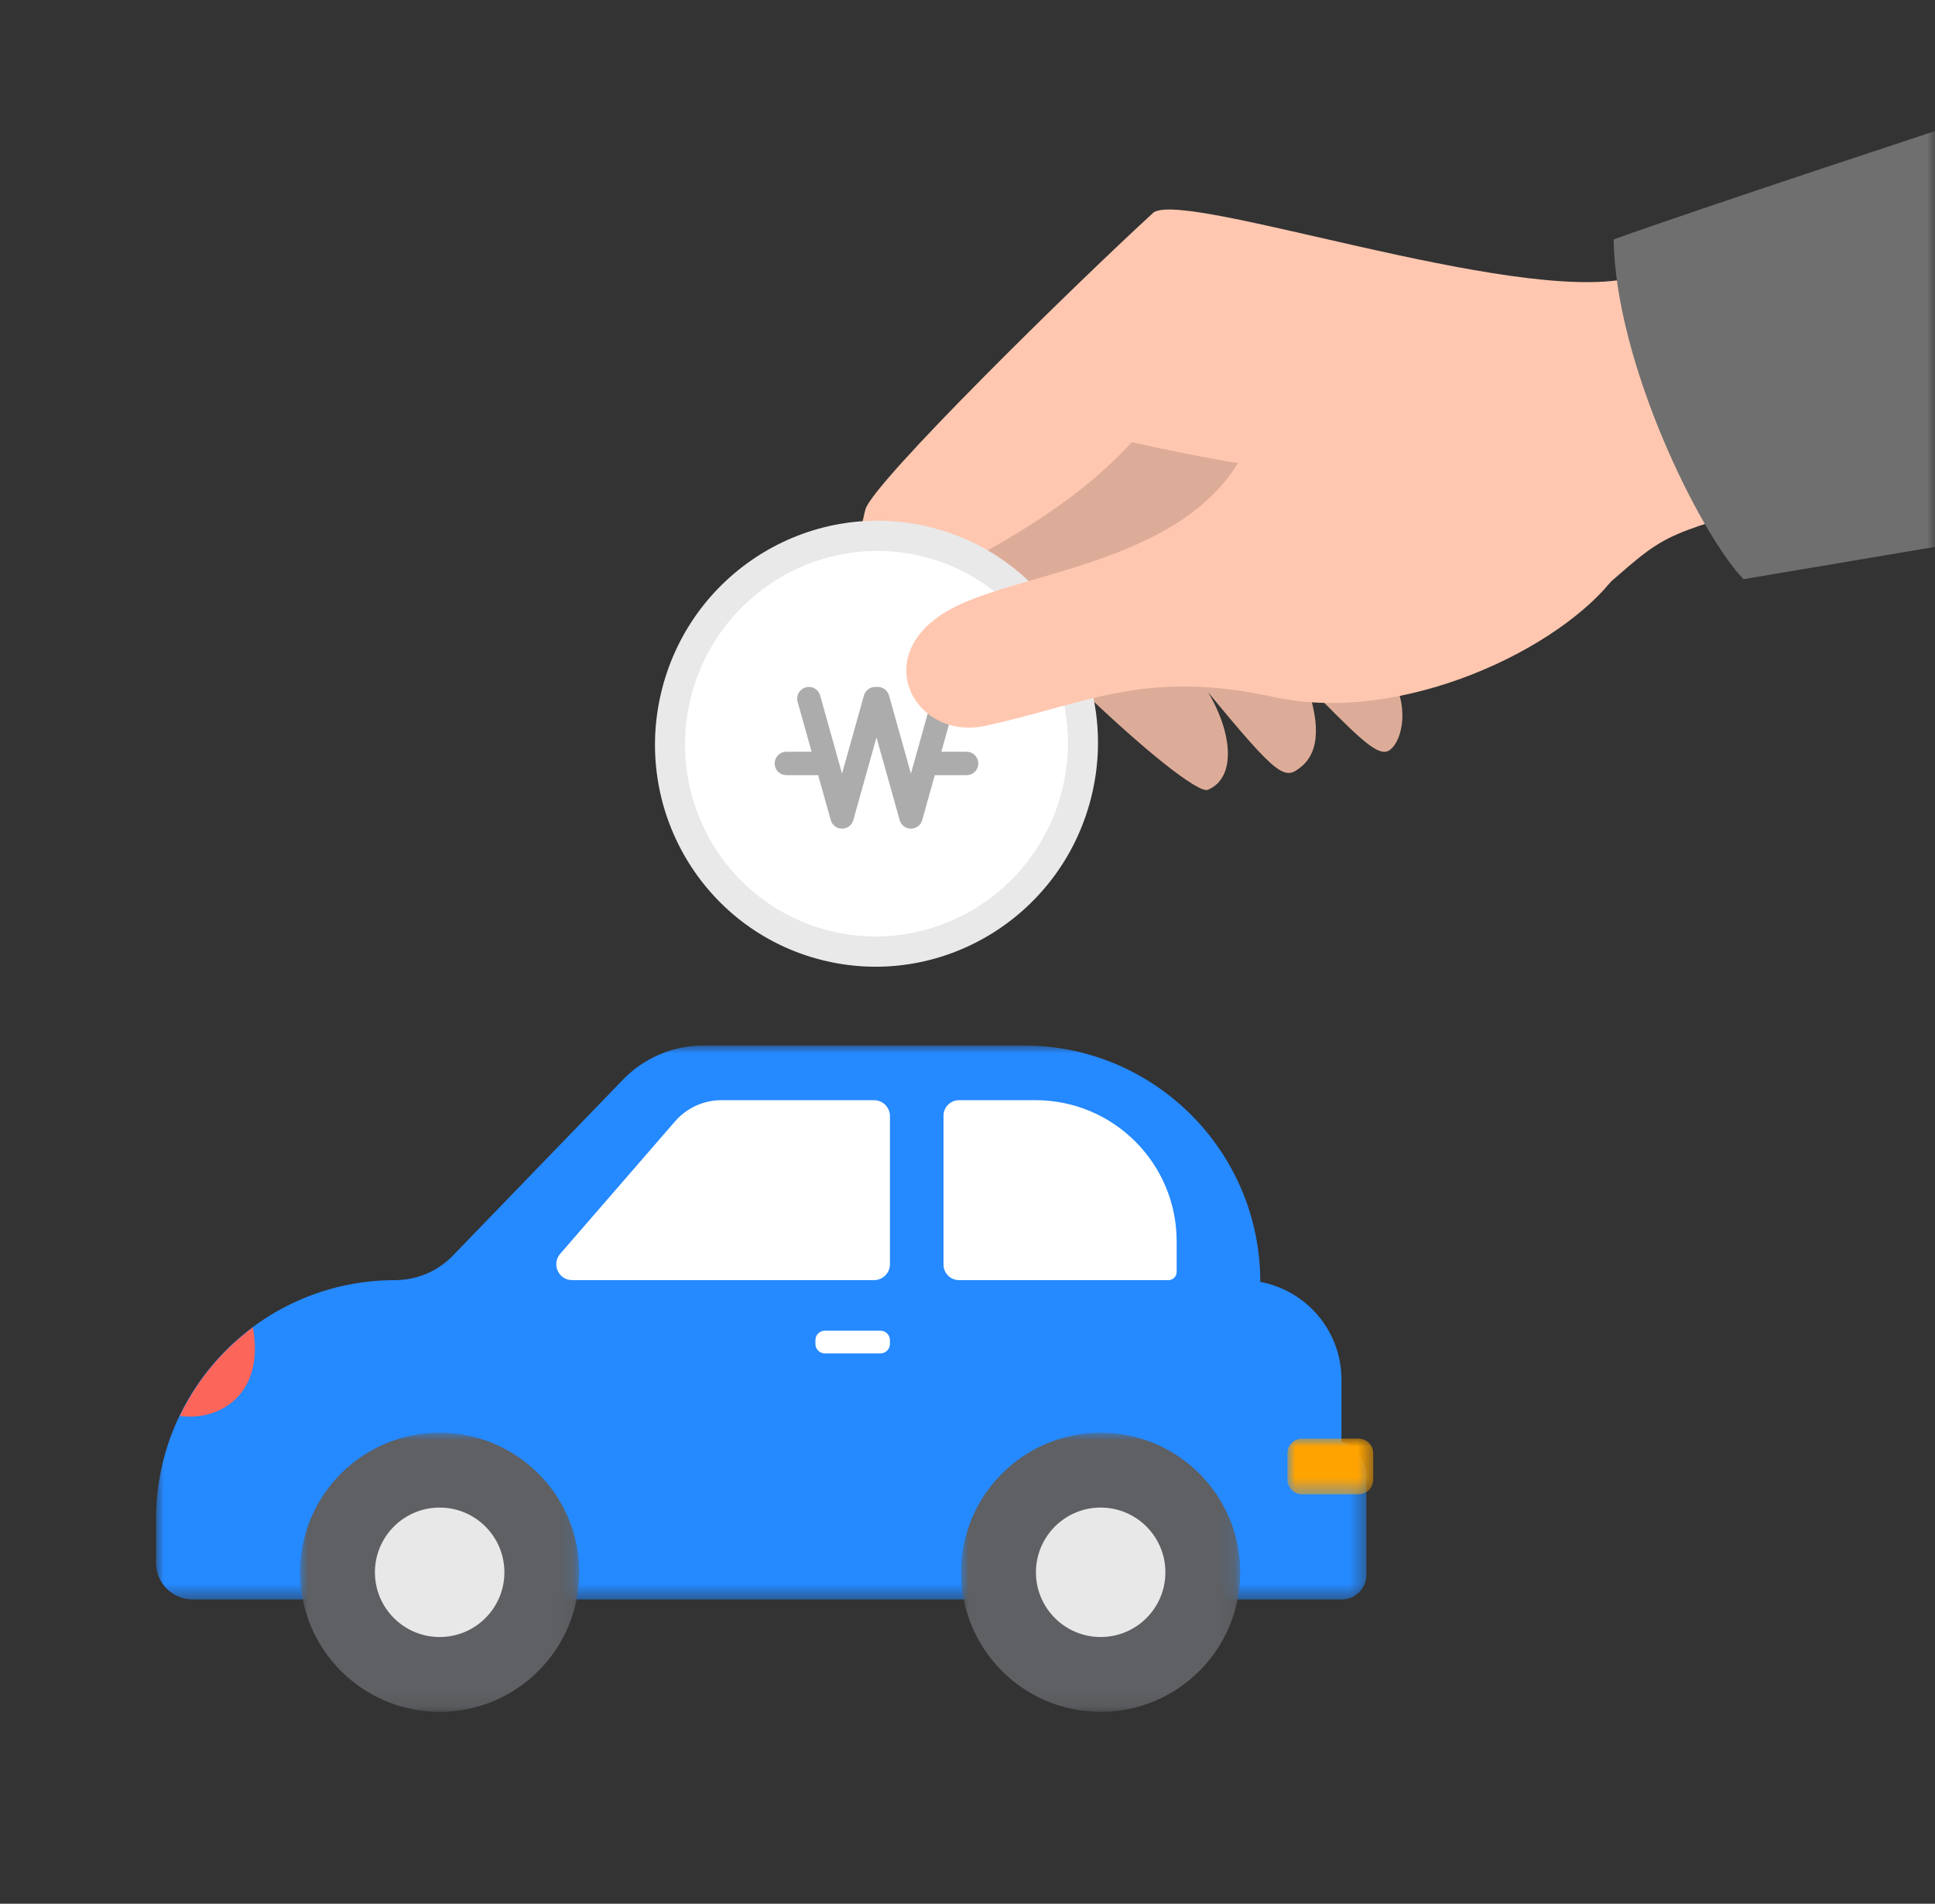 <svg xmlns="http://www.w3.org/2000/svg" xmlns:xlink="http://www.w3.org/1999/xlink" width="124" height="122" viewBox="0 0 124 122">
    <rect x="0" y="0" width="124" height="122" fill="#333333" stroke="none"/>
    <defs>
        <path id="k6o05epkea" d="M0 0H124V122H0z"/>
        <path id="ih89k9x2dc" d="M0 0L77.564 0 77.564 35.501 0 35.501z"/>
        <path id="8859zd3sfe" d="M0 0L17.888 0 17.888 17.888 0 17.888z"/>
        <path id="qd8gdj05jg" d="M0 0L17.888 0 17.888 17.888 0 17.888z"/>
        <path id="pet83amdci" d="M0 0L5.499 0 5.499 3.571 0 3.571z"/>
    </defs>
    <g fill="none" fill-rule="evenodd">
        <g>
            <g>
                <g>
                    <g transform="translate(-251, -180) translate(16, 112) translate(0, 68) translate(235, 0)">
                        <mask id="wr9q8a2b7b" fill="#fff">
                            <use xlink:href="#k6o05epkea"/>
                        </mask>
                        <g mask="url(#wr9q8a2b7b)">
                            <g>
                                <g transform="translate(10, 67)">
                                    <mask id="rcagaq5g7d" fill="#fff">
                                        <use xlink:href="#ih89k9x2dc"/>
                                    </mask>
                                    <path fill="#2589FF" d="M15.32 15.036c1.394 0 2.728-.566 3.698-1.568L29.923 2.187C31.274.79 33.134 0 35.078 0h20.534c8.367 0 15.15 6.782 15.15 15.149 2.96.552 5.204 3.145 5.204 6.267v3.98c.925.305 1.598 1.166 1.598 2.195v6.324c0 .876-.71 1.586-1.585 1.586H2.349c-1.298 0-2.35-1.05-2.35-2.348v-2.796c0-8.462 6.86-15.32 15.32-15.32" mask="url(#rcagaq5g7d)"/>
                                </g>
                                <path fill="#FFF" d="M51.457 15.036h13.42c.29 0 .526-.234.526-.524v-1.963c0-4.995-4.05-9.045-9.046-9.045h-4.9c-.549 0-.994.445-.994.994v9.544c0 .55.445.994.994.994M26.668 15.036H46.01c.564 0 1.02-.456 1.02-1.02V4.524c0-.563-.456-1.02-1.02-1.02h-9.78c-1.14 0-2.223.496-2.97 1.356l-7.362 8.49c-.572.66-.103 1.687.771 1.687" transform="translate(10, 67)"/>
                                <g transform="translate(10, 67) translate(51.59, 24.815)">
                                    <mask id="rfxljb63sf" fill="#fff">
                                        <use xlink:href="#8859zd3sfe"/>
                                    </mask>
                                    <path fill="#5E6063" d="M0 8.944c0 4.94 4.004 8.944 8.944 8.944 4.94 0 8.944-4.004 8.944-8.944C17.888 4.004 13.884 0 8.944 0 4.004 0 0 4.004 0 8.944" mask="url(#rfxljb63sf)"/>
                                </g>
                                <path fill="#E8E8E8" d="M56.386 33.76c0 2.29 1.858 4.147 4.148 4.147 2.291 0 4.148-1.857 4.148-4.148 0-2.29-1.857-4.148-4.148-4.148-2.29 0-4.148 1.858-4.148 4.148" transform="translate(10, 67)"/>
                                <g transform="translate(10, 67) translate(9.231, 24.815)">
                                    <mask id="e1560599jh" fill="#fff">
                                        <use xlink:href="#qd8gdj05jg"/>
                                    </mask>
                                    <path fill="#5E6063" d="M0 8.944c0 4.94 4.004 8.944 8.944 8.944 4.94 0 8.944-4.004 8.944-8.944C17.888 4.004 13.884 0 8.944 0 4.004 0 0 4.004 0 8.944" mask="url(#e1560599jh)"/>
                                </g>
                                <path fill="#E8E8E8" d="M14.026 33.76c0 2.29 1.858 4.147 4.149 4.147 2.29 0 4.148-1.857 4.148-4.148 0-2.29-1.857-4.148-4.148-4.148-2.29 0-4.149 1.858-4.149 4.148" transform="translate(10, 67)"/>
                                <path fill="#FFF" d="M42.857 19.73h3.569c.33 0 .603-.27.603-.603v-.247c0-.332-.272-.603-.603-.603h-3.569c-.332 0-.603.271-.603.603v.247c0 .333.27.604.603.604" transform="translate(10, 67)"/>
                                <path fill="#FC6559" d="M1.519 23.74c1.084-2.256 2.699-4.2 4.69-5.679.193 1.087.224 2.405-.346 3.545-.896 1.793-2.784 2.351-4.344 2.134" transform="translate(10, 67)"/>
                                <g transform="translate(10, 67) translate(72.501, 25.191)">
                                    <mask id="bz6h64039j" fill="#fff">
                                        <use xlink:href="#pet83amdci"/>
                                    </mask>
                                    <path fill="#FFA300" d="M.94 3.571h3.62c.517 0 .94-.423.94-.94V.942C5.5.422 5.077 0 4.56 0H.94C.422 0 0 .423 0 .94v1.692c0 .516.422.94.94.94" mask="url(#bz6h64039j)"/>
                                </g>
                            </g>
                        </g>
                        <g mask="url(#wr9q8a2b7b)">
                            <g>
                                <path fill="#DDAC98" d="M26.02 43.945c5.378 5.278 8.84 7.906 9.407 7.67 1.81-.752 1.61-3.58.018-6.255 4.585 5.57 4.921 5.637 5.987 4.758 1.51-1.247.828-3.791.323-5.221 3.079 3.099 4.429 4.543 5.192 4.242.966-.38 1.991-3.815-1.298-6.709-3-2.638-21.39-.213-19.629 1.515" transform="translate(41.973, -1)"/>
                                <path fill="#FFC7B0" d="M48.737 44.286c-11.456 2.91-19.891-6.27-26.442-5.557-6.369.695-4.07 11.123-8.936 13.338-1.4.637-2.355-.026-2.286-.433.348-2.087 1.576-14.886 2.412-17.987.457-1.692 13.318-14.31 18.486-19.05 2.287-1.354 22.923 5.875 30.44 4.242 6.205-1.345 12.363-3.948 12.363-3.948s1.427 13.522 4.429 17.27c-4.847.517-11.457 1.934-14.225 3.32-3.842 1.926-4.786 5.895-16.24 8.805z" transform="translate(41.973, -1)"/>
                                <path fill="#DDAC98" d="M30.554 29.335c-3.916 4.31-9.218 6.832-10.562 7.712 0 0-.02 0 0 0-.521.163-.64 2.52-1.112 2.739-4.444 2.044-3.16 6.46-.752 7.384.752-3.08 1.472-6.019 4.544-6.649.335-.069.68-.109 1.033-.126.56-.05 1.143-.043 1.751.022 1.6-.402 1.952-.81 1.555-1.112 2.133-.105 4.47-.3 6.524-.654 5.584-.962 8.808-5.111 9.081-6.673.16-.913-2.26-.436-12.062-2.643" transform="translate(41.973, -1)"/>
                                <path fill="#6F6F6F" d="M69.754 38.115c-2.811-2.931-8.21-13.867-8.32-21.772 5.502-1.985 22.873-7.694 22.873-7.694L112.517 0 120 29.62s-36.425 6.18-50.246 8.495" transform="translate(41.973, -1)"/>
                                <path fill="#E9E9E9" d="M.456 45.141C-1.508 52.79 3.051 60.565 10.64 62.508c7.586 1.945 15.33-2.68 17.294-10.327 1.963-7.648-2.596-15.424-10.184-17.368C10.162 32.869 2.42 37.493.456 45.14" transform="translate(41.973, -1)"/>
                                <path fill="#FFF" d="M2.32 45.619c-1.698 6.61 2.242 13.332 8.8 15.011 6.56 1.682 13.251-2.317 14.949-8.926 1.697-6.612-2.243-13.332-8.802-15.013-6.557-1.68-13.25 2.317-14.948 8.928" transform="translate(41.973, -1)"/>
                                <path stroke="#ACACAC" stroke-linecap="round" stroke-linejoin="round" stroke-width="1.5" d="M8.419 49.925h2.475m6.6 0h2.475m-1.444-4.153l-2.123 7.582-2.126-7.582h-.164l-2.125 7.582-2.125-7.582" transform="translate(41.973, -1)"/>
                                <path fill="#FFC7B0" d="M61.525 37.93c-3.407 4.584-13.574 9.551-21.88 7.735-8.305-1.817-12.084.472-18.502 1.855-4.483.966-7.596-4.606-2.118-7.527 4.321-2.305 14.259-2.865 18.256-9.19 3.181-5.035 28.462 1.447 24.244 7.126" transform="translate(41.973, -1)"/>
                            </g>
                        </g>
                    </g>
                </g>
            </g>
        </g>
    </g>
</svg>
